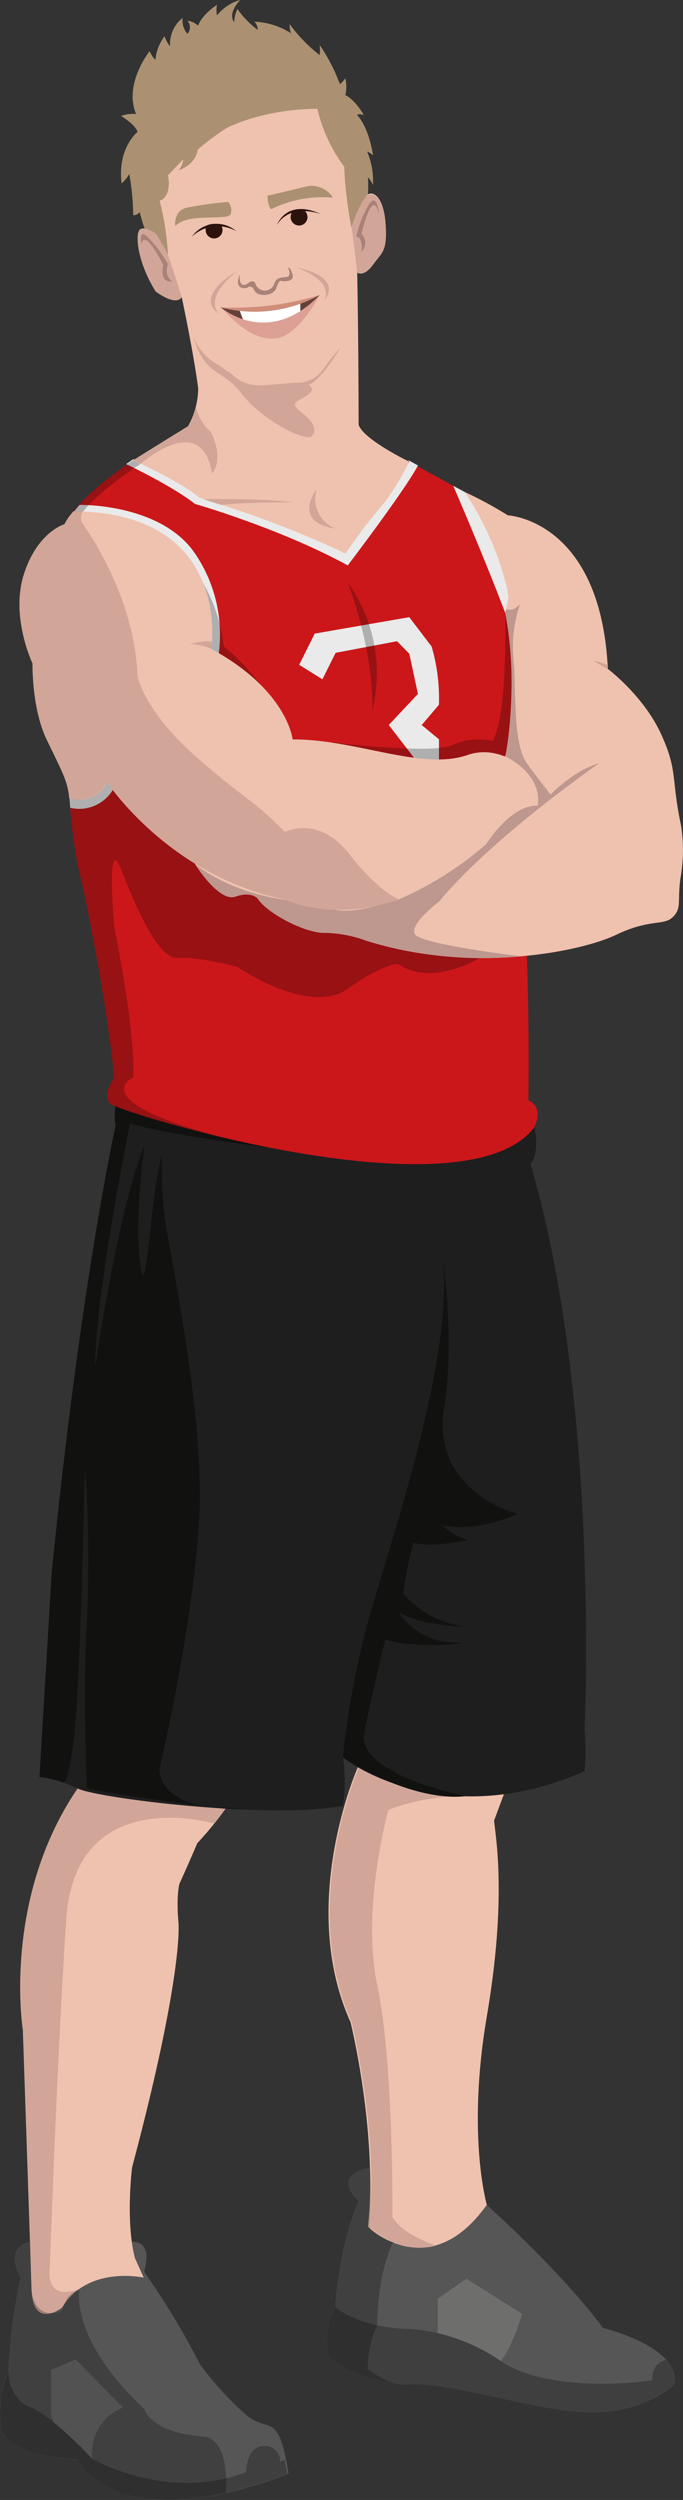 <svg id="Laag_5" data-name="Laag 5" xmlns="http://www.w3.org/2000/svg" viewBox="0 0 124.58 455.91"><rect x="0" y="0" width="124.58" height="455.91" fill="#333333" stroke="none"/><defs><style>.cls-1{fill:#575656;}.cls-2{fill:#efc2af;}.cls-3{fill:#d1a698;}.cls-4{fill:#1e1e1e;}.cls-5{fill:#111110;}.cls-6{fill:#ab9172;}.cls-7{fill:#a98277;}.cls-8{fill:#634139;}.cls-9{fill:#fff;}.cls-10{fill:#cf8d7a;}.cls-11{fill:#dda095;}.cls-12{fill:#2c120d;}.cls-13{fill:#cb171a;}.cls-14{fill:#eaeaea;}.cls-15{opacity:0.25;}.cls-16{fill:#be988e;}.cls-17{fill:#6e6e6d;}.cls-18{fill:#3f3f3f;}</style></defs><title>basketballer</title><path class="cls-1" d="M416.49,595s-1.06-5.82,1.32-10.58A103.51,103.51,0,0,1,420,567.28s-3.44-5.56,1.83-6.48,18.71,0,18.71,0,3.66-.39,2,5.43a139.26,139.26,0,0,1,10.22,16.92,58.67,58.67,0,0,0,8.46,9.25c4.23,3.44,5.82-.93,7.67,10.64,0,0-29.08,12.39-38.33-2.56C430.51,600.48,418.35,600.33,416.49,595Z" transform="translate(-416.26 -151.95)"/><path class="cls-1" d="M539.17,586.85s-5.82,5.55-16.39,5-24.59-5.82-33-5c0,0-10.44-1.47-13.55-5.36a15.19,15.19,0,0,1,1.12-8.91s.53-10.58,4.23-19.3c0,0-5.35-4.48,2.21-6.08s14.44,4,14.44,4l6.87,2.91s13.48,12,21.15,22.38C526.21,576.45,540.75,580,539.17,586.85Z" transform="translate(-416.26 -151.95)"/><path class="cls-2" d="M430.43,478.1c-13.82,20.27-10,44-10,44,.79,23.27,1.59,47.32,1.59,47.32.25,7.54,5.54,3.35,5.54,3.35,4.75-7.75,14.91-5.46,14.91-5.46l-1.59-3.53c-1.76-6.7-.53-16.57-.53-16.57,9.52-35.78,8.46-44.68,8.46-44.68-.44-4.85.18-7.05.18-7.05,1.41-3.08,3.26-7.4,3.26-7.4a63,63,0,0,0,5.16-6.3Z" transform="translate(-416.26 -151.95)"/><path class="cls-3" d="M420.46,522.08c.79,23.27,1.59,47.32,1.59,47.32.25,7.54,5.54,3.35,5.54,3.35a11.39,11.39,0,0,1,3.08-3.34h0c-6.34,2.32-5.33-3.74-5.33-3.74s1.33-38.67,3-63.67,27-17.49,27-17.49h0c1.18-1.5,2.08-2.74,2.08-2.74l-27-3.66C416.61,498.37,420.46,522.08,420.46,522.08Z" transform="translate(-416.26 -151.95)"/><path class="cls-2" d="M481.53,474.23s-11.1,24.86-1.32,46.53c0,0,5,20.35,3.17,37.27,0,0,11.1,10.84,21.68-4,0,0-3.7-12.69,0-34.37s1.59-32.78,1.32-35.69l4.23-11.37-19.3-6.35Z" transform="translate(-416.26 -151.95)"/><path class="cls-3" d="M486.27,470.56l-4.53,3.67s-11.1,24.86-1.32,46.53c0,0,5,20.35,3.17,37.27,0,0,5.32,5.19,12.1,3.47l0-.06s-6.1-2-7.85-5.2c0,0,.25-28.09-2.75-42.17s2-32,2-32,6.31-3.16,19.28-2.74Z" transform="translate(-416.26 -151.95)"/><path class="cls-4" d="M437.41,353.69a9.26,9.26,0,0,0,0,3.51s-6.37,28.55-11.66,81.6L423.46,476a23.17,23.17,0,0,1,7,2.12c3.6,1.76,34.62,5.64,48.37,3.17a31.31,31.31,0,0,0,0-8.81s17.63,14.1,44.06,2.47a41.73,41.73,0,0,0,0-7.45s2.82-60.31-9.87-103.27c0,0,1.76-1.72.71-6.66Z" transform="translate(-416.26 -151.95)"/><path class="cls-5" d="M453.29,481.29c.63.11,1.33.19,2.07.24Z" transform="translate(-416.26 -151.95)"/><path class="cls-5" d="M430,466.29c1-11.16,1.76-46.94,1.76-46.94a242.2,242.2,0,0,1,.35,28.17c-.79,13.22,0,30.58,0,30.58,6.78,1.37,16,2.56,21.2,3.19-7.93-1.35-8-6.53-8-6.53S453,442,452.71,423.2s-5.55-43.09-6.35-48.91a76.64,76.64,0,0,1-.53-11.9c-2.12,7.14-2.91,28.82-4,20.09s.79-21.68.79-21.68c-4.76,11.37-9,40.45-9,40.45,0-13.22,6.35-44.42,6.35-44.42,6.87,2.12,26.3,4.52,26.3,4.52l-1.19-6.27-27.73-1.4a9.27,9.27,0,0,0,0,3.51s-6.37,28.55-11.66,81.6L423.46,476a22.11,22.11,0,0,1,4.36,1S429,477.41,430,466.29Z" transform="translate(-416.26 -151.95)"/><path class="cls-5" d="M457.43,481.76s9.29.31-1.38-.19l-.69,0,2.08.23Z" transform="translate(-416.26 -151.95)"/><path class="cls-2" d="M444.65,194.51s-2.12-1.45-2.91-.66-.53,5.68,2.91,11.24c0,0,3.57,2.78,4.76,1.06,0,0,2.25,10.58,3,16.66a14.4,14.4,0,0,1-1.85,6.87s-7.93,4.89-10,6.21c0,0,9.17,4.27,11.9,6.74a30.33,30.33,0,0,0,4.14,1.41,179.38,179.38,0,0,1,22.69,8.9,99.21,99.21,0,0,1,7.27-9.52,53,53,0,0,0,4.36-7.27s-8.33-4-9.25-6.74c0,0,0-14.81-.26-27.89,0,0,1.19.93,2.91-1.45s2.64-2.38,2.25-7.53-2.91-6.87-4.36-3.7l-.53-8.86-6.08-9.78-9.85-4L453,170.59l-7.67,8.59-2.51,7.14Z" transform="translate(-416.26 -151.95)"/><path class="cls-3" d="M481.4,201.67s1.19.93,2.91-1.45,2.64-2.38,2.25-7.53-2.91-6.87-4.36-3.7c0,0-2.31.87-1.81,4.47C481.2,199.34,481.4,201.67,481.4,201.67Z" transform="translate(-416.26 -151.95)"/><path class="cls-6" d="M441.35,176s-3.7,2.91-2.91,9.39a6.46,6.46,0,0,0,1.4-1.72,45.44,45.44,0,0,1,.72,7.53,1.45,1.45,0,0,0,1.19-.59,26.18,26.18,0,0,0,.88,3,11.09,11.09,0,0,1,4.27,4.85,50.71,50.71,0,0,0-1.52-9.91s2.25-.46,1.52-4.63l2.78-2.91a3.31,3.31,0,0,1-.86,2s3.11-.93,3.5-3.77a48.74,48.74,0,0,1,5-3.77c1.92-1.12,8.59-3.7,16.83-3.66a28.57,28.57,0,0,0,4.89,10.53,72.85,72.85,0,0,0,1.32,11.1s1.24-4.18,3-6.06a18.92,18.92,0,0,0,0-3.11,5.18,5.18,0,0,1,.92,1.41,13.26,13.26,0,0,0-1.06-6.08,2.72,2.72,0,0,1,1.08.71s-.64-5-2.93-7.4c0,0,.18-.26,1.23,0,0,0-1.5-2.73-3.35-3.61a6.73,6.73,0,0,0,0-3.08,4.41,4.41,0,0,1-1,1.06,31.8,31.8,0,0,0-3.7-7.14,5.69,5.69,0,0,1,0,1.85,28.69,28.69,0,0,1-5.46-5.64,3.94,3.94,0,0,0,.26,1.67,13.47,13.47,0,0,0-6.7-2.12,2.06,2.06,0,0,1,.62,1.5,17.36,17.36,0,0,1-3.7-3.79A5.23,5.23,0,0,0,459,156s-1.41-1.32,1.06-4.05a8.29,8.29,0,0,0-4.23,2.82,5.76,5.76,0,0,1,0-1.94s-2.64,1.67-3.44,3.79a3.5,3.5,0,0,0-1.94-.88,1.79,1.79,0,0,1,0,2.38,3.75,3.75,0,0,1-.88-2.91,6.13,6.13,0,0,0-2.29,5.2,6,6,0,0,1-1-1.85,8.17,8.17,0,0,0-1.67,4.32,5.35,5.35,0,0,1-1.06-1.59s-4.76,5.9-2.47,11.46a6.35,6.35,0,0,0-2.76.35S440.82,174.51,441.35,176Z" transform="translate(-416.26 -151.95)"/><path class="cls-3" d="M444.65,194.51s-2.12-1.45-2.91-.66-.53,5.68,2.91,11.24c0,0,3.57,2.78,4.76,1.06,0,0-1.21-4-2.51-7.67A33.3,33.3,0,0,0,444.65,194.51Z" transform="translate(-416.26 -151.95)"/><path class="cls-3" d="M451,211.08a9.61,9.61,0,0,0,4.76,7.23l2.91,1.94s1.76,2.29,6,1.94l5.29-.44a5.84,5.84,0,0,0,5.2-2.38,36.36,36.36,0,0,1,3.17-4s-3.26,5.71-5.82,6.82c0,0,1.59.58-.18,1.81s-3.44,1.32-1.15,3.08,3,3.26,1.94,4.41-9.23-3-12.82-7.8S452.89,220.91,451,211.08Z" transform="translate(-416.26 -151.95)"/><path class="cls-6" d="M448.22,193.19s-.35-2.73,2-3.35a66,66,0,0,1,7.67-1.06,2.21,2.21,0,0,1,.44,2.2C457.91,192.31,450.51,190.64,448.22,193.19Z" transform="translate(-416.26 -151.95)"/><path class="cls-6" d="M465.73,190.11s-.68-.53-.68-2.47c0,0,3.79-.88,7.05-1.67A4.59,4.59,0,0,1,477,188,21,21,0,0,0,465.73,190.11Z" transform="translate(-416.26 -151.95)"/><path class="cls-7" d="M460,202s-1.32,2.82,1.28,2.47c0,0,.84-.79,1.37.44s3.53,1.15,4.05-.53,1.06-1.15,1.06-1.15,2.29.26,1.85-1.23-.79-1.23-.79-1.23.53,1.23,0,1.59-2.06-.25-2.56,1.41a1.81,1.81,0,0,1-3.35.09c-.35-1.32-1.63-.09-1.63-.09S459.76,204.65,460,202Z" transform="translate(-416.26 -151.95)"/><path class="cls-8" d="M456.5,208s6.43,2.12,18.07-2.25C474.57,205.75,467.34,217.78,456.5,208Z" transform="translate(-416.26 -151.95)"/><polygon class="cls-9" points="43.74 56.71 44.65 59.13 50.27 59.55 54.78 57.3 54.78 54.99 50.99 56.18 45.05 56.45 43.74 56.71"/><path class="cls-10" d="M456.5,208a24.53,24.53,0,0,0,18.07-2.25A53.67,53.67,0,0,1,456.5,208Z" transform="translate(-416.26 -151.95)"/><path class="cls-11" d="M474.57,205.75s-3.81,7.47-8,7.93-7.89-3.37-10-5.68C456.5,208,465.1,215.53,474.57,205.75Z" transform="translate(-416.26 -151.95)"/><path class="cls-3" d="M456.15,209.22s-3.05-2.9,3.54-7.92C459.69,201.3,451.48,205.68,456.15,209.22Z" transform="translate(-416.26 -151.95)"/><path class="cls-3" d="M475.27,206.94s2.64-3.38-4.94-6.19C470.34,200.75,479.15,202.18,475.27,206.94Z" transform="translate(-416.26 -151.95)"/><path class="cls-7" d="M447.69,203.25s-1.59-.81-.79-3.1a21.7,21.7,0,0,0-4.05-5.29s-1.32-1.06-.79,1.67c0,0,.27-3.49,4,3.79C446,200.33,445.22,203.62,447.69,203.25Z" transform="translate(-416.26 -151.95)"/><path class="cls-12" d="M459.37,194.12a5.48,5.48,0,0,0-8.11,1A6.79,6.79,0,0,1,459.37,194.12Z" transform="translate(-416.26 -151.95)"/><path class="cls-12" d="M466.77,193s1.67-4.94,8.06-2C474.83,191,469.19,188.87,466.77,193Z" transform="translate(-416.26 -151.95)"/><path class="cls-13" d="M512.64,352.61a576.1,576.1,0,0,0-2.82-64.42s1.72-11.46-1.06-29A55,55,0,0,0,501,241.66s-5-2.7-10.09-5.51h-.31l.31.15a53,53,0,0,1-4.36,7.27,99.2,99.2,0,0,0-7.27,9.52,179.38,179.38,0,0,0-22.69-8.9,30.33,30.33,0,0,1-4.14-1.41c-2.73-2.47-11.9-6.74-11.9-6.74l.24-.15h-.24s-7.84,5.24-10.84,9.3c0,0,23.7-1.06,25,20.53l-15.09,12.55-1.85,8.5-1.72,6.75s-.66,4.76-7.14,4c0,0,.66,9.52,2.25,15.2,0,0,4.27,19.48,5.86,35v.88s-2.11,3-.71,4.58,64.51,21,77.37,4.41C513.7,357.55,515.64,354,512.64,352.61Z" transform="translate(-416.26 -151.95)"/><path class="cls-12" d="M456.85,193.9a1.53,1.53,0,0,0-.28-.88c-.28-.4-2.37-.32-2.63.17a1.54,1.54,0,1,0,2.91.71Z" transform="translate(-416.26 -151.95)"/><path class="cls-14" d="M429.07,299.27a7.17,7.17,0,0,0,7.77-3.27l-1.08-1.5s-2.25,4.31-6.83,3Z" transform="translate(-416.26 -151.95)"/><path class="cls-12" d="M472.34,191.54a1.54,1.54,0,0,0-.77-1.34,3,3,0,0,0-1.85.25,1.54,1.54,0,1,0,2.63,1.09Z" transform="translate(-416.26 -151.95)"/><path class="cls-15" d="M503.73,326.67l-17.18-21.1-44.94-18.79-3.95.44-1.61,6.31s-.66,4.76-7.14,4c0,0,.66,9.52,2.25,15.2,0,0,4.27,19.48,5.86,35v.88s-2.11,3-.71,4.58c.52.59,9.44,3.6,21.14,6.33-26.42-6.88-16.91-11.09-16.91-11.09.53-8.2-3.44-27.4-3.44-27.4s-1.59-17.81,1.32-10.37,6.87,16.35,10.31,16,10.84,1.62,10.84,1.62,13,9,20.09,4,9.33-4.49,9.33-4.49C494.9,332,503.73,326.67,503.73,326.67Z" transform="translate(-416.26 -151.95)"/><path class="cls-7" d="M482.19,197.89a2.3,2.3,0,0,0,0-3.3s2-8.75,3.17-3.6c0,0-.27-4.2-1.88-1.63a18.86,18.86,0,0,0-2.21,5.72S482.52,195.18,482.19,197.89Z" transform="translate(-416.26 -151.95)"/><path class="cls-3" d="M441.93,236.55s11.1-9.91,13,1.72c0,0,2.34-2.23-.2-7.53a9,9,0,0,1-2.73-4.55,13.08,13.08,0,0,1-1.39,3.49l-10,6.21Z" transform="translate(-416.26 -151.95)"/><path class="cls-3" d="M453.34,243s11-.23,16.35.57c0,0-8.56-.09-13.1.48Z" transform="translate(-416.26 -151.95)"/><path class="cls-3" d="M477.48,248.36a5.83,5.83,0,0,1-3.44-7.23S469.28,247.13,477.48,248.36Z" transform="translate(-416.26 -151.95)"/><path class="cls-14" d="M470.83,273.19l2.83-5.69,17.25-3,4.08,5.36a33.82,33.82,0,0,1,1.33,10.62l-3.14,3.69,3.15,2.61v10.45l-.66,4.44-4-11.67-4.5-5.83,5.32-5.67-1.57-7.33-2.24-2.28L477.48,271l-2.41,4.83Z" transform="translate(-416.26 -151.95)"/><path class="cls-14" d="M454.78,265.79l-6.54,5.44,7.47,2.38a26.28,26.28,0,0,0-3.9-20.75c-6.21-9.12-20.94-8.83-20.94-8.83h-.09c-.37.41-.72.82-1,1.21C429.78,245.26,453.47,244.2,454.78,265.79Z" transform="translate(-416.26 -151.95)"/><path class="cls-15" d="M508.42,263.72s.48,18.7-2.3,23.33a12.27,12.27,0,0,0-7.4.79c-3.57,1.72-21.93-.5-21.93-.5l2.89,5.26,14.81,4.63,14-7.67A75.14,75.14,0,0,0,508.42,263.72Z" transform="translate(-416.26 -151.95)"/><path class="cls-15" d="M453.34,258.31l.23.41a30.12,30.12,0,0,1,3.51,11.14,38.83,38.83,0,0,1,9.12,10.62l-6.43-.56-11-7.49" transform="translate(-416.26 -151.95)"/><path class="cls-2" d="M501,241.66a70.1,70.1,0,0,1,7.89,4.27s16.92.79,18.24,28c0,0,6.48,4.89,9.65,11.76s1.85,8.06,3.7,16.79a29.1,29.1,0,0,1,0,9c-.79,4.63.26,5.95-1.45,7.67s-4.1.26-10.44,3.3-26.31,7.14-45.47,1.06a22.62,22.62,0,0,0-7.53-1.45c-3.44.13-10.44-3.44-12.29-6.21,0,0-1.06-1.45-4.1-.4s-7.38-6-7.38-6l5.66-10.09,27.5,7,21.94-10.84,1.59-5.95s3.32-17-1.72-32.25Z" transform="translate(-416.26 -151.95)"/><path class="cls-2" d="M429.71,245.19a11.56,11.56,0,0,0-1.67,2.38s-4.94,1.41-7.4,9.17,1.59,16.22,1.59,16.22-.18,8.09,2.55,13.82,3.86,7.53,4.14,10.72c0,0,4.94,1.54,6.83-3,0,0,11.14,17.13,32.47,21.5,0,0,11.46,5.6,25.73-2.34,0,0,10.58-6.2,16-11s6.7-5.8,6.7-5.8-6.87-10.1-15.16-7.21-20.51-2.95-31.85-2.85c0,0-.94-9-14.86-16.52C454.83,270.25,458.71,245.45,429.71,245.19Z" transform="translate(-416.26 -151.95)"/><path class="cls-16" d="M435.75,294.5a74.17,74.17,0,0,1-6.83-12.95s-.53-2.43-3.7-4.9c0,0,1.76,2.34,3.7,8.93C428.92,285.57,431,291.38,435.75,294.5Z" transform="translate(-416.26 -151.95)"/><path class="cls-16" d="M459.19,315.47c3-1.06,4.1.4,4.1.4,1.85,2.78,8.86,6.35,12.29,6.21a22.62,22.62,0,0,1,7.53,1.45,73.42,73.42,0,0,0,28.31,2.82c-.2,0-18.27-2.17-19.45-4s4.35-5.95,4.35-5.95c9.9-11.9,29.22-25.25,29.22-25.25-4.49,1.19-8.86,5.68-8.86,5.68s-1.56-1.93-4.23-5.55-2-12.82-2.51-18.9a24.23,24.23,0,0,1,1.19-10.31c-1.59,1.85-2.9.76-2.9.76v0a61.41,61.41,0,0,1,1,6.31v.18q.07.72.12,1.43a71,71,0,0,1-.71,18c-.08.51-.14.78-.14.78l-.09.33c7.38,3.93,5.89,9,5.89,9-5-.09-9.33,7-9.33,7a61.18,61.18,0,0,1-16,10.12c-12.09,3.65-10,1.64-20.78.06s-16.41-6.57-16.41-6.57S456.15,316.52,459.19,315.47Z" transform="translate(-416.26 -151.95)"/><path class="cls-15" d="M479.68,258.17s4.76,12.07,4.49,23.38A28.39,28.39,0,0,0,479.68,258.17Z" transform="translate(-416.26 -151.95)"/><path class="cls-3" d="M479.95,307.67c-5.55-7.14-11.68-4-11.68-4-7.32-7.14-5.77-4.63-15.82-13.35s-11.1-15.07-11.1-15.07c-.5-12.56-6.86-23.29-10-27.81h0a1.9,1.9,0,0,1,.07-2.27l-1.75,0a11.56,11.56,0,0,0-1.67,2.38s-4.94,1.41-7.4,9.17,1.59,16.22,1.59,16.22-.18,8.09,2.55,13.82,3.86,7.53,4.14,10.72c0,0,4.94,1.54,6.83-3,0,0,11.14,17.13,32.47,21.5,0,0,8.9,4.34,20.78-.06C489,315.93,485.47,314.77,479.95,307.67Z" transform="translate(-416.26 -151.95)"/><path class="cls-3" d="M454.83,270.25a13,13,0,0,0-3.88-.83s2.64-.79,3.88-.44A2.61,2.61,0,0,1,454.83,270.25Z" transform="translate(-416.26 -151.95)"/><path class="cls-3" d="M527.14,274s-.93-.48-2.6-1.54a10.18,10.18,0,0,1,2.6.77Z" transform="translate(-416.26 -151.95)"/><path class="cls-5" d="M478.8,472.46a156.13,156.13,0,0,1,5.82-29.08c4.76-15.86,14.45-46,12.34-62,0,0,2.36,14.1.3,27.32S506.65,427,510.7,428c0,0-7.4,3.53-13.75,2.12a11.47,11.47,0,0,0,4.58,2.64s-6.15,1.54-9.87.53c0,0-1.76,6.7-1.76,9.34a17.31,17.31,0,0,0,12,6s-8.46,0-12.87-2.64a12.26,12.26,0,0,0,8.64,5.41q.43,0,.87.06c6.35.18-7.4,1.23-12-.53,0,0-2.73,11.27-3.88,17.27,0,0-2.3,6.71,18.5,11.28C501.18,479.52,492.55,481.1,478.8,472.46Z" transform="translate(-416.26 -151.95)"/><path class="cls-17" d="M425.58,591.91v-7.78l4.5-1.88L438.7,591a8.93,8.93,0,0,0-5.62,9.39S425.58,595.57,425.58,591.91Z" transform="translate(-416.26 -151.95)"/><path class="cls-18" d="M416.49,595c1.85,5.29,14,5.43,14,5.43,8.84,14.29,35.78,3.61,38.15,2.64l-.48-2.57-.78.39a2.82,2.82,0,0,0-3.12-2.87c-3.13.16-3.09,4.75-3.09,4.75-14.4,5.56-28.1-2.42-28.1-2.42s-7-7.64-11.25-9.39-4-6.53-4-6.53C415.44,589.23,416.49,595,416.49,595Z" transform="translate(-416.26 -151.95)"/><path class="cls-17" d="M496.1,577.42v-6.25l5.23-3.67,10.17,6.41s-1.77,6.09-3.88,8.59H499Z" transform="translate(-416.26 -151.95)"/><path class="cls-18" d="M476.18,581.49c3.11,3.89,13.55,5.36,13.55,5.36,8.46-.79,22.47,4.49,33,5s16.39-5,16.39-5a5,5,0,0,0-1.38-4.55h0a3.23,3.23,0,0,0-2.45,3.7c-3.91.71-19.75,2-27.72-3.5a34,34,0,0,0-16.24-5.83c-9.7-.08-14.08-4.09-14.08-4.09A15.19,15.19,0,0,0,476.18,581.49Z" transform="translate(-416.26 -151.95)"/><path class="cls-15" d="M420,567.28a103.52,103.52,0,0,0-2.15,17.18c-2.38,4.76-1.32,10.58-1.32,10.58,1.85,5.29,14,5.43,14,5.43,5.44,8.79,17.72,8.13,26.93,6.09.6-10.17-3.85-10.25-3.85-10.25-10-.68-11-5-11-5-13.77-12.89-11.88-21.9-11.88-21.9-4.17,1.92-1.58,4.34-5.08,4.37S422,569.4,422,569.4l-.25-8.6-1.63.57C417.36,563.07,420,567.28,420,567.28Z" transform="translate(-416.26 -151.95)"/><path class="cls-15" d="M481.53,553.28c-3.7,8.72-4.23,19.3-4.23,19.3a15.19,15.19,0,0,0-1.12,8.91c2.31,2.89,8.66,4.45,11.78,5.05a18.43,18.43,0,0,1-4.62-2.54,18.93,18.93,0,0,1,1.7-8c.2-10.27,2.92-15.18,2.92-15.18-3.39-.94-4.35-2.77-4.35-2.77a73.91,73.91,0,0,0,.15-10.83C476.18,548.79,481.53,553.28,481.53,553.28Z" transform="translate(-416.26 -151.95)"/><path class="cls-14" d="M492.49,236.83l-1.57-.87h-.31l.31.15a53,53,0,0,1-4.36,7.27,99.2,99.2,0,0,0-7.27,9.52,179.38,179.38,0,0,0-22.69-8.9,30.33,30.33,0,0,1-4.14-1.41c-2.73-2.47-11.9-6.74-11.9-6.74l.24-.15h-.24s-.49.33-1.28.89c0,0,8.44,4,12.54,7.26,0,0,15.55,4.46,27.87,11.21,0,0,10.38-13.62,12.81-18.23Z" transform="translate(-416.26 -151.95)"/><path class="cls-15" d="M429.71,245.19s.66,0,1.75,0c3.32-4.13,10.46-8.66,10.46-8.66l-1.37-.66S432.71,241.13,429.71,245.19Z" transform="translate(-416.26 -151.95)"/><path class="cls-14" d="M509,260.95q-.13-.89-.27-1.79A55,55,0,0,0,501,241.66l-2.07-1.11h0s5.44,12.52,9.48,23.17Z" transform="translate(-416.26 -151.95)"/></svg>
